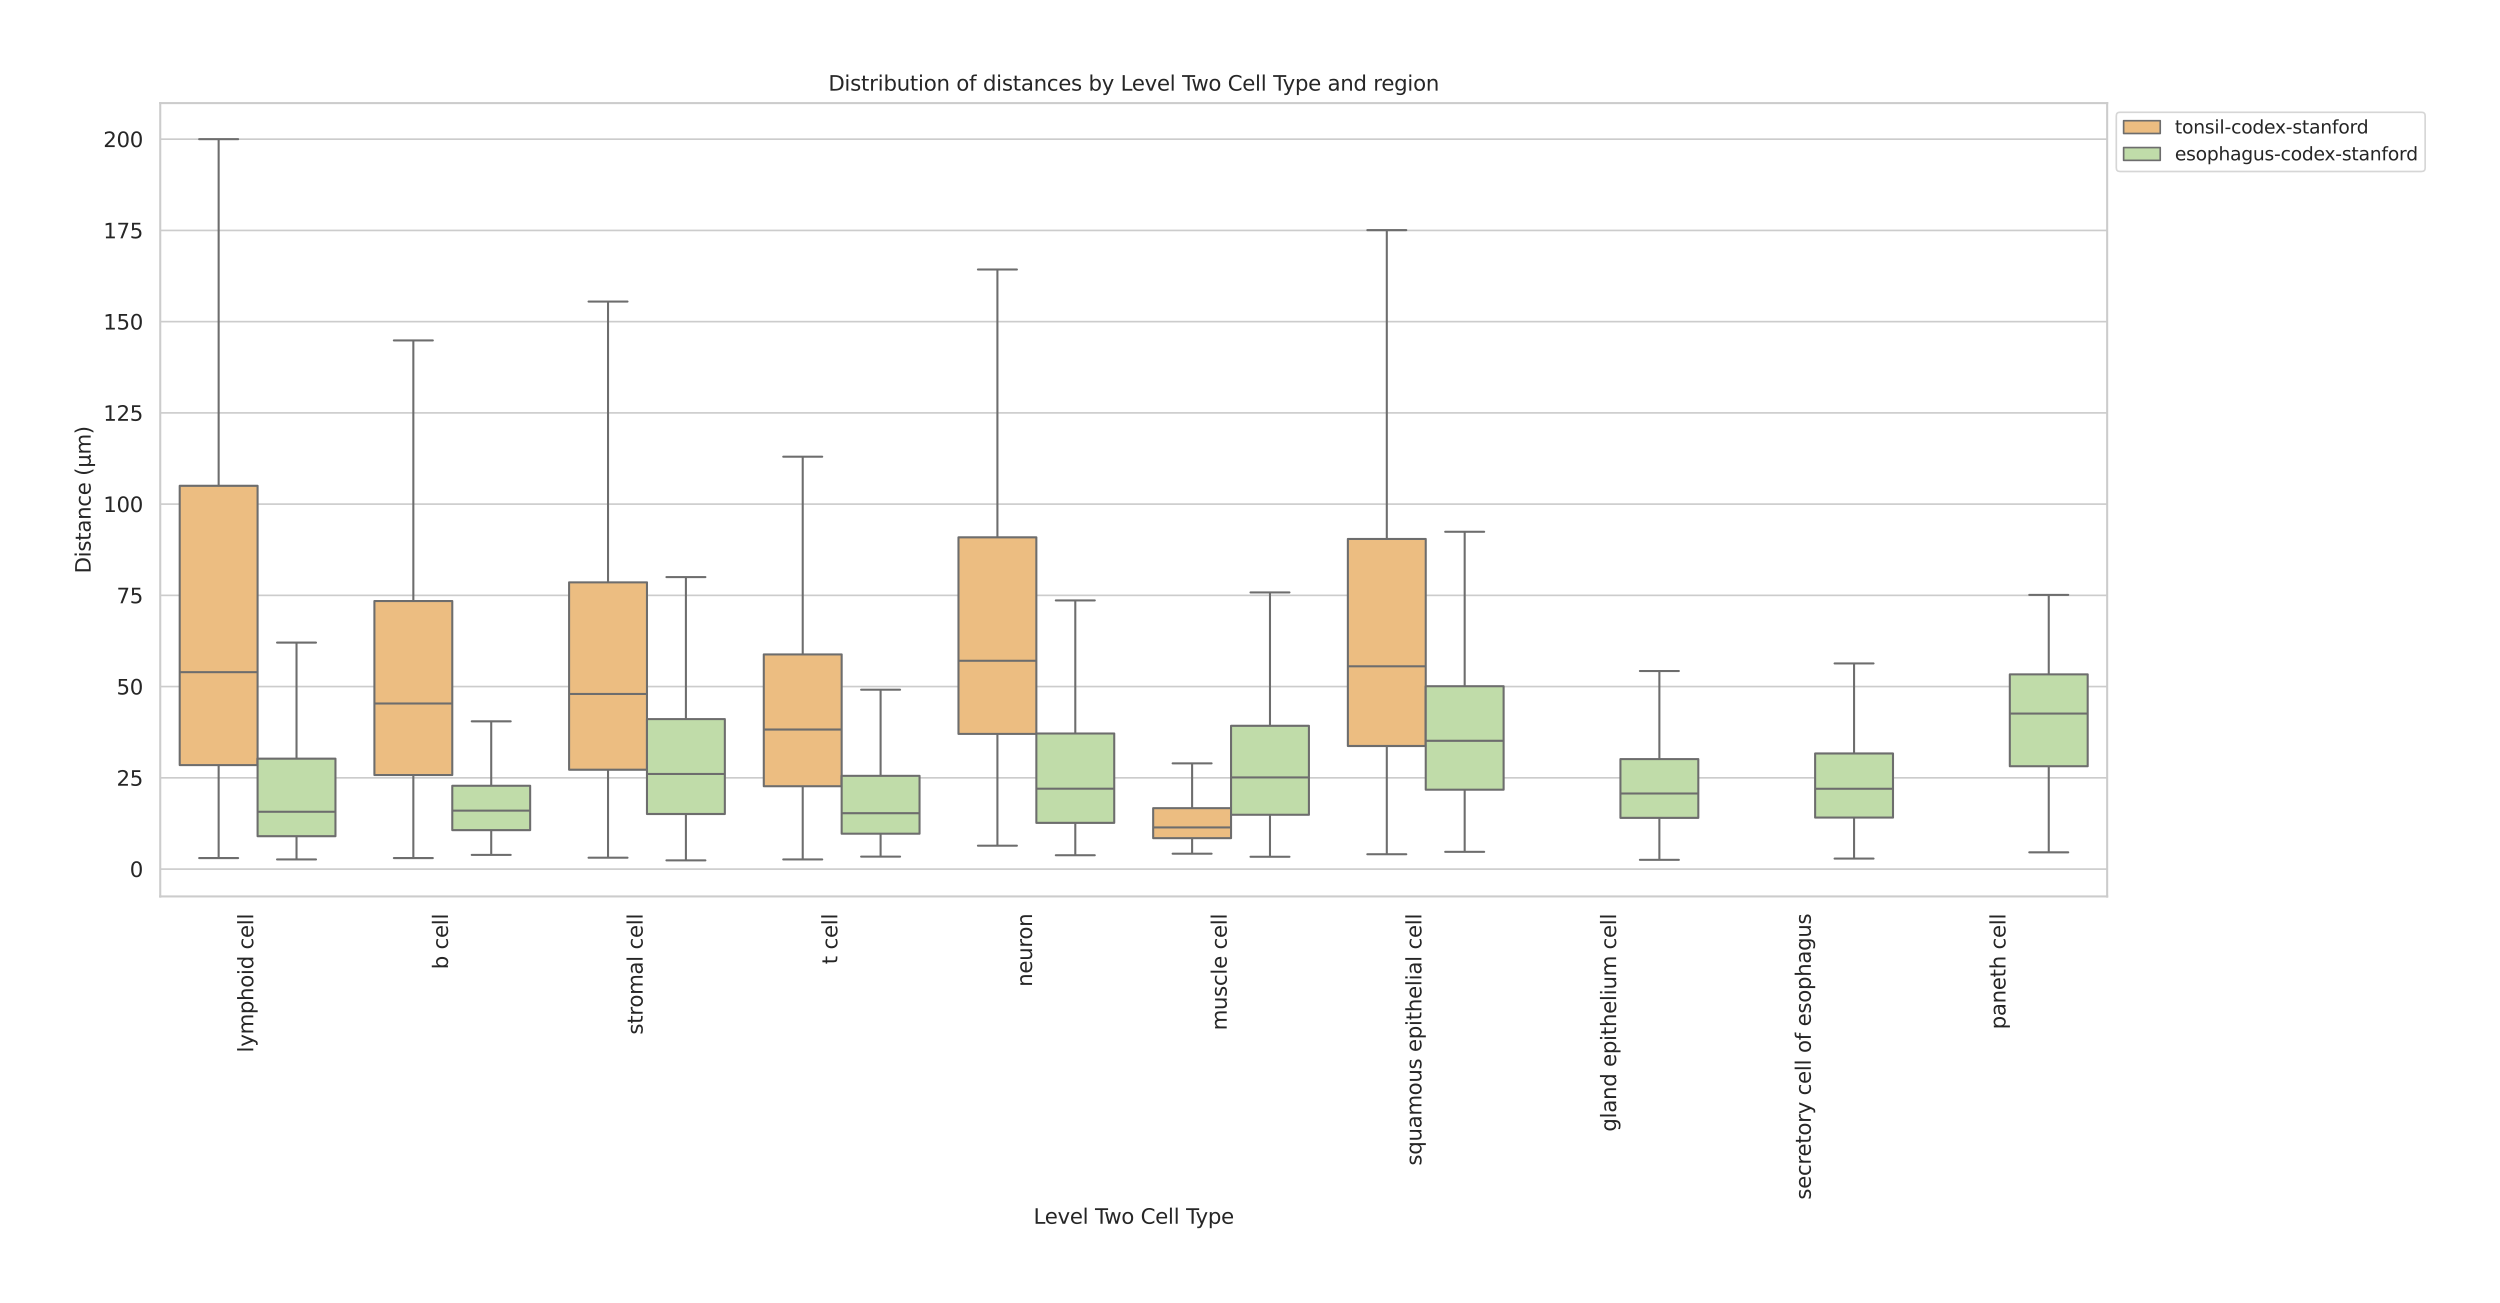 <?xml version="1.0" encoding="utf-8" standalone="no"?>
<!DOCTYPE svg PUBLIC "-//W3C//DTD SVG 1.1//EN"
  "http://www.w3.org/Graphics/SVG/1.1/DTD/svg11.dtd">
<svg xmlns:xlink="http://www.w3.org/1999/xlink" width="1202.363pt" height="626.651pt" viewBox="0 0 1202.363 626.651" xmlns="http://www.w3.org/2000/svg" version="1.1">
 <defs>
  <style type="text/css">*{stroke-linejoin: round; stroke-linecap: butt}</style>
 </defs>
 <g id="figure_1">
  <g id="patch_1">
   <path d="M 0 626.651 
L 1202.363 626.651 
L 1202.363 0 
L 0 0 
z
" style="fill: #ffffff"/>
  </g>
  <g id="axes_1">
   <g id="patch_2">
    <path d="M 77.066 431.132 
L 1013.43 431.132 
L 1013.43 49.598 
L 77.066 49.598 
z
" style="fill: #ffffff"/>
   </g>
   <g id="matplotlib.axis_1">
    <g id="xtick_1">
     <g id="text_1">
      <!-- lymphoid cell -->
      <g style="fill: #262626" transform="translate(121.804 506.187) rotate(-90) scale(0.1 -0.1)">
       <defs>
        <path id="DejaVuSans-6c" d="M 603 4863 
L 1178 4863 
L 1178 0 
L 603 0 
L 603 4863 
z
" transform="scale(0.016)"/>
        <path id="DejaVuSans-79" d="M 2059 -325 
Q 1816 -950 1584 -1140 
Q 1353 -1331 966 -1331 
L 506 -1331 
L 506 -850 
L 844 -850 
Q 1081 -850 1212 -737 
Q 1344 -625 1503 -206 
L 1606 56 
L 191 3500 
L 800 3500 
L 1894 763 
L 2988 3500 
L 3597 3500 
L 2059 -325 
z
" transform="scale(0.016)"/>
        <path id="DejaVuSans-6d" d="M 3328 2828 
Q 3544 3216 3844 3400 
Q 4144 3584 4550 3584 
Q 5097 3584 5394 3201 
Q 5691 2819 5691 2113 
L 5691 0 
L 5113 0 
L 5113 2094 
Q 5113 2597 4934 2840 
Q 4756 3084 4391 3084 
Q 3944 3084 3684 2787 
Q 3425 2491 3425 1978 
L 3425 0 
L 2847 0 
L 2847 2094 
Q 2847 2600 2669 2842 
Q 2491 3084 2119 3084 
Q 1678 3084 1418 2786 
Q 1159 2488 1159 1978 
L 1159 0 
L 581 0 
L 581 3500 
L 1159 3500 
L 1159 2956 
Q 1356 3278 1631 3431 
Q 1906 3584 2284 3584 
Q 2666 3584 2933 3390 
Q 3200 3197 3328 2828 
z
" transform="scale(0.016)"/>
        <path id="DejaVuSans-70" d="M 1159 525 
L 1159 -1331 
L 581 -1331 
L 581 3500 
L 1159 3500 
L 1159 2969 
Q 1341 3281 1617 3432 
Q 1894 3584 2278 3584 
Q 2916 3584 3314 3078 
Q 3713 2572 3713 1747 
Q 3713 922 3314 415 
Q 2916 -91 2278 -91 
Q 1894 -91 1617 61 
Q 1341 213 1159 525 
z
M 3116 1747 
Q 3116 2381 2855 2742 
Q 2594 3103 2138 3103 
Q 1681 3103 1420 2742 
Q 1159 2381 1159 1747 
Q 1159 1113 1420 752 
Q 1681 391 2138 391 
Q 2594 391 2855 752 
Q 3116 1113 3116 1747 
z
" transform="scale(0.016)"/>
        <path id="DejaVuSans-68" d="M 3513 2113 
L 3513 0 
L 2938 0 
L 2938 2094 
Q 2938 2591 2744 2837 
Q 2550 3084 2163 3084 
Q 1697 3084 1428 2787 
Q 1159 2491 1159 1978 
L 1159 0 
L 581 0 
L 581 4863 
L 1159 4863 
L 1159 2956 
Q 1366 3272 1645 3428 
Q 1925 3584 2291 3584 
Q 2894 3584 3203 3211 
Q 3513 2838 3513 2113 
z
" transform="scale(0.016)"/>
        <path id="DejaVuSans-6f" d="M 1959 3097 
Q 1497 3097 1228 2736 
Q 959 2375 959 1747 
Q 959 1119 1226 758 
Q 1494 397 1959 397 
Q 2419 397 2687 759 
Q 2956 1122 2956 1747 
Q 2956 2369 2687 2733 
Q 2419 3097 1959 3097 
z
M 1959 3584 
Q 2709 3584 3137 3096 
Q 3566 2609 3566 1747 
Q 3566 888 3137 398 
Q 2709 -91 1959 -91 
Q 1206 -91 779 398 
Q 353 888 353 1747 
Q 353 2609 779 3096 
Q 1206 3584 1959 3584 
z
" transform="scale(0.016)"/>
        <path id="DejaVuSans-69" d="M 603 3500 
L 1178 3500 
L 1178 0 
L 603 0 
L 603 3500 
z
M 603 4863 
L 1178 4863 
L 1178 4134 
L 603 4134 
L 603 4863 
z
" transform="scale(0.016)"/>
        <path id="DejaVuSans-64" d="M 2906 2969 
L 2906 4863 
L 3481 4863 
L 3481 0 
L 2906 0 
L 2906 525 
Q 2725 213 2448 61 
Q 2172 -91 1784 -91 
Q 1150 -91 751 415 
Q 353 922 353 1747 
Q 353 2572 751 3078 
Q 1150 3584 1784 3584 
Q 2172 3584 2448 3432 
Q 2725 3281 2906 2969 
z
M 947 1747 
Q 947 1113 1208 752 
Q 1469 391 1925 391 
Q 2381 391 2643 752 
Q 2906 1113 2906 1747 
Q 2906 2381 2643 2742 
Q 2381 3103 1925 3103 
Q 1469 3103 1208 2742 
Q 947 2381 947 1747 
z
" transform="scale(0.016)"/>
        <path id="DejaVuSans-20" transform="scale(0.016)"/>
        <path id="DejaVuSans-63" d="M 3122 3366 
L 3122 2828 
Q 2878 2963 2633 3030 
Q 2388 3097 2138 3097 
Q 1578 3097 1268 2742 
Q 959 2388 959 1747 
Q 959 1106 1268 751 
Q 1578 397 2138 397 
Q 2388 397 2633 464 
Q 2878 531 3122 666 
L 3122 134 
Q 2881 22 2623 -34 
Q 2366 -91 2075 -91 
Q 1284 -91 818 406 
Q 353 903 353 1747 
Q 353 2603 823 3093 
Q 1294 3584 2113 3584 
Q 2378 3584 2631 3529 
Q 2884 3475 3122 3366 
z
" transform="scale(0.016)"/>
        <path id="DejaVuSans-65" d="M 3597 1894 
L 3597 1613 
L 953 1613 
Q 991 1019 1311 708 
Q 1631 397 2203 397 
Q 2534 397 2845 478 
Q 3156 559 3463 722 
L 3463 178 
Q 3153 47 2828 -22 
Q 2503 -91 2169 -91 
Q 1331 -91 842 396 
Q 353 884 353 1716 
Q 353 2575 817 3079 
Q 1281 3584 2069 3584 
Q 2775 3584 3186 3129 
Q 3597 2675 3597 1894 
z
M 3022 2063 
Q 3016 2534 2758 2815 
Q 2500 3097 2075 3097 
Q 1594 3097 1305 2825 
Q 1016 2553 972 2059 
L 3022 2063 
z
" transform="scale(0.016)"/>
       </defs>
       <use xlink:href="#DejaVuSans-6c"/>
       <use xlink:href="#DejaVuSans-79" transform="translate(27.783 0)"/>
       <use xlink:href="#DejaVuSans-6d" transform="translate(86.963 0)"/>
       <use xlink:href="#DejaVuSans-70" transform="translate(184.375 0)"/>
       <use xlink:href="#DejaVuSans-68" transform="translate(247.852 0)"/>
       <use xlink:href="#DejaVuSans-6f" transform="translate(311.23 0)"/>
       <use xlink:href="#DejaVuSans-69" transform="translate(372.412 0)"/>
       <use xlink:href="#DejaVuSans-64" transform="translate(400.195 0)"/>
       <use xlink:href="#DejaVuSans-20" transform="translate(463.672 0)"/>
       <use xlink:href="#DejaVuSans-63" transform="translate(495.459 0)"/>
       <use xlink:href="#DejaVuSans-65" transform="translate(550.439 0)"/>
       <use xlink:href="#DejaVuSans-6c" transform="translate(611.963 0)"/>
       <use xlink:href="#DejaVuSans-6c" transform="translate(639.746 0)"/>
      </g>
     </g>
    </g>
    <g id="xtick_2">
     <g id="text_2">
      <!-- b cell -->
      <g style="fill: #262626" transform="translate(215.441 466.167) rotate(-90) scale(0.1 -0.1)">
       <defs>
        <path id="DejaVuSans-62" d="M 3116 1747 
Q 3116 2381 2855 2742 
Q 2594 3103 2138 3103 
Q 1681 3103 1420 2742 
Q 1159 2381 1159 1747 
Q 1159 1113 1420 752 
Q 1681 391 2138 391 
Q 2594 391 2855 752 
Q 3116 1113 3116 1747 
z
M 1159 2969 
Q 1341 3281 1617 3432 
Q 1894 3584 2278 3584 
Q 2916 3584 3314 3078 
Q 3713 2572 3713 1747 
Q 3713 922 3314 415 
Q 2916 -91 2278 -91 
Q 1894 -91 1617 61 
Q 1341 213 1159 525 
L 1159 0 
L 581 0 
L 581 4863 
L 1159 4863 
L 1159 2969 
z
" transform="scale(0.016)"/>
       </defs>
       <use xlink:href="#DejaVuSans-62"/>
       <use xlink:href="#DejaVuSans-20" transform="translate(63.477 0)"/>
       <use xlink:href="#DejaVuSans-63" transform="translate(95.264 0)"/>
       <use xlink:href="#DejaVuSans-65" transform="translate(150.244 0)"/>
       <use xlink:href="#DejaVuSans-6c" transform="translate(211.768 0)"/>
       <use xlink:href="#DejaVuSans-6c" transform="translate(239.551 0)"/>
      </g>
     </g>
    </g>
    <g id="xtick_3">
     <g id="text_3">
      <!-- stromal cell -->
      <g style="fill: #262626" transform="translate(309.077 497.6) rotate(-90) scale(0.1 -0.1)">
       <defs>
        <path id="DejaVuSans-73" d="M 2834 3397 
L 2834 2853 
Q 2591 2978 2328 3040 
Q 2066 3103 1784 3103 
Q 1356 3103 1142 2972 
Q 928 2841 928 2578 
Q 928 2378 1081 2264 
Q 1234 2150 1697 2047 
L 1894 2003 
Q 2506 1872 2764 1633 
Q 3022 1394 3022 966 
Q 3022 478 2636 193 
Q 2250 -91 1575 -91 
Q 1294 -91 989 -36 
Q 684 19 347 128 
L 347 722 
Q 666 556 975 473 
Q 1284 391 1588 391 
Q 1994 391 2212 530 
Q 2431 669 2431 922 
Q 2431 1156 2273 1281 
Q 2116 1406 1581 1522 
L 1381 1569 
Q 847 1681 609 1914 
Q 372 2147 372 2553 
Q 372 3047 722 3315 
Q 1072 3584 1716 3584 
Q 2034 3584 2315 3537 
Q 2597 3491 2834 3397 
z
" transform="scale(0.016)"/>
        <path id="DejaVuSans-74" d="M 1172 4494 
L 1172 3500 
L 2356 3500 
L 2356 3053 
L 1172 3053 
L 1172 1153 
Q 1172 725 1289 603 
Q 1406 481 1766 481 
L 2356 481 
L 2356 0 
L 1766 0 
Q 1100 0 847 248 
Q 594 497 594 1153 
L 594 3053 
L 172 3053 
L 172 3500 
L 594 3500 
L 594 4494 
L 1172 4494 
z
" transform="scale(0.016)"/>
        <path id="DejaVuSans-72" d="M 2631 2963 
Q 2534 3019 2420 3045 
Q 2306 3072 2169 3072 
Q 1681 3072 1420 2755 
Q 1159 2438 1159 1844 
L 1159 0 
L 581 0 
L 581 3500 
L 1159 3500 
L 1159 2956 
Q 1341 3275 1631 3429 
Q 1922 3584 2338 3584 
Q 2397 3584 2469 3576 
Q 2541 3569 2628 3553 
L 2631 2963 
z
" transform="scale(0.016)"/>
        <path id="DejaVuSans-61" d="M 2194 1759 
Q 1497 1759 1228 1600 
Q 959 1441 959 1056 
Q 959 750 1161 570 
Q 1363 391 1709 391 
Q 2188 391 2477 730 
Q 2766 1069 2766 1631 
L 2766 1759 
L 2194 1759 
z
M 3341 1997 
L 3341 0 
L 2766 0 
L 2766 531 
Q 2569 213 2275 61 
Q 1981 -91 1556 -91 
Q 1019 -91 701 211 
Q 384 513 384 1019 
Q 384 1609 779 1909 
Q 1175 2209 1959 2209 
L 2766 2209 
L 2766 2266 
Q 2766 2663 2505 2880 
Q 2244 3097 1772 3097 
Q 1472 3097 1187 3025 
Q 903 2953 641 2809 
L 641 3341 
Q 956 3463 1253 3523 
Q 1550 3584 1831 3584 
Q 2591 3584 2966 3190 
Q 3341 2797 3341 1997 
z
" transform="scale(0.016)"/>
       </defs>
       <use xlink:href="#DejaVuSans-73"/>
       <use xlink:href="#DejaVuSans-74" transform="translate(52.1 0)"/>
       <use xlink:href="#DejaVuSans-72" transform="translate(91.309 0)"/>
       <use xlink:href="#DejaVuSans-6f" transform="translate(130.172 0)"/>
       <use xlink:href="#DejaVuSans-6d" transform="translate(191.354 0)"/>
       <use xlink:href="#DejaVuSans-61" transform="translate(288.766 0)"/>
       <use xlink:href="#DejaVuSans-6c" transform="translate(350.045 0)"/>
       <use xlink:href="#DejaVuSans-20" transform="translate(377.828 0)"/>
       <use xlink:href="#DejaVuSans-63" transform="translate(409.615 0)"/>
       <use xlink:href="#DejaVuSans-65" transform="translate(464.596 0)"/>
       <use xlink:href="#DejaVuSans-6c" transform="translate(526.119 0)"/>
       <use xlink:href="#DejaVuSans-6c" transform="translate(553.902 0)"/>
      </g>
     </g>
    </g>
    <g id="xtick_4">
     <g id="text_4">
      <!-- t cell -->
      <g style="fill: #262626" transform="translate(402.713 463.739) rotate(-90) scale(0.1 -0.1)">
       <use xlink:href="#DejaVuSans-74"/>
       <use xlink:href="#DejaVuSans-20" transform="translate(39.209 0)"/>
       <use xlink:href="#DejaVuSans-63" transform="translate(70.996 0)"/>
       <use xlink:href="#DejaVuSans-65" transform="translate(125.977 0)"/>
       <use xlink:href="#DejaVuSans-6c" transform="translate(187.5 0)"/>
       <use xlink:href="#DejaVuSans-6c" transform="translate(215.283 0)"/>
      </g>
     </g>
    </g>
    <g id="xtick_5">
     <g id="text_5">
      <!-- neuron -->
      <g style="fill: #262626" transform="translate(496.35 474.603) rotate(-90) scale(0.1 -0.1)">
       <defs>
        <path id="DejaVuSans-6e" d="M 3513 2113 
L 3513 0 
L 2938 0 
L 2938 2094 
Q 2938 2591 2744 2837 
Q 2550 3084 2163 3084 
Q 1697 3084 1428 2787 
Q 1159 2491 1159 1978 
L 1159 0 
L 581 0 
L 581 3500 
L 1159 3500 
L 1159 2956 
Q 1366 3272 1645 3428 
Q 1925 3584 2291 3584 
Q 2894 3584 3203 3211 
Q 3513 2838 3513 2113 
z
" transform="scale(0.016)"/>
        <path id="DejaVuSans-75" d="M 544 1381 
L 544 3500 
L 1119 3500 
L 1119 1403 
Q 1119 906 1312 657 
Q 1506 409 1894 409 
Q 2359 409 2629 706 
Q 2900 1003 2900 1516 
L 2900 3500 
L 3475 3500 
L 3475 0 
L 2900 0 
L 2900 538 
Q 2691 219 2414 64 
Q 2138 -91 1772 -91 
Q 1169 -91 856 284 
Q 544 659 544 1381 
z
M 1991 3584 
L 1991 3584 
z
" transform="scale(0.016)"/>
       </defs>
       <use xlink:href="#DejaVuSans-6e"/>
       <use xlink:href="#DejaVuSans-65" transform="translate(63.379 0)"/>
       <use xlink:href="#DejaVuSans-75" transform="translate(124.902 0)"/>
       <use xlink:href="#DejaVuSans-72" transform="translate(188.281 0)"/>
       <use xlink:href="#DejaVuSans-6f" transform="translate(227.145 0)"/>
       <use xlink:href="#DejaVuSans-6e" transform="translate(288.326 0)"/>
      </g>
     </g>
    </g>
    <g id="xtick_6">
     <g id="text_6">
      <!-- muscle cell -->
      <g style="fill: #262626" transform="translate(589.986 495.536) rotate(-90) scale(0.1 -0.1)">
       <use xlink:href="#DejaVuSans-6d"/>
       <use xlink:href="#DejaVuSans-75" transform="translate(97.412 0)"/>
       <use xlink:href="#DejaVuSans-73" transform="translate(160.791 0)"/>
       <use xlink:href="#DejaVuSans-63" transform="translate(212.891 0)"/>
       <use xlink:href="#DejaVuSans-6c" transform="translate(267.871 0)"/>
       <use xlink:href="#DejaVuSans-65" transform="translate(295.654 0)"/>
       <use xlink:href="#DejaVuSans-20" transform="translate(357.178 0)"/>
       <use xlink:href="#DejaVuSans-63" transform="translate(388.965 0)"/>
       <use xlink:href="#DejaVuSans-65" transform="translate(443.945 0)"/>
       <use xlink:href="#DejaVuSans-6c" transform="translate(505.469 0)"/>
       <use xlink:href="#DejaVuSans-6c" transform="translate(533.252 0)"/>
      </g>
     </g>
    </g>
    <g id="xtick_7">
     <g id="text_7">
      <!-- squamous epithelial cell -->
      <g style="fill: #262626" transform="translate(683.623 560.579) rotate(-90) scale(0.1 -0.1)">
       <defs>
        <path id="DejaVuSans-71" d="M 947 1747 
Q 947 1113 1208 752 
Q 1469 391 1925 391 
Q 2381 391 2643 752 
Q 2906 1113 2906 1747 
Q 2906 2381 2643 2742 
Q 2381 3103 1925 3103 
Q 1469 3103 1208 2742 
Q 947 2381 947 1747 
z
M 2906 525 
Q 2725 213 2448 61 
Q 2172 -91 1784 -91 
Q 1150 -91 751 415 
Q 353 922 353 1747 
Q 353 2572 751 3078 
Q 1150 3584 1784 3584 
Q 2172 3584 2448 3432 
Q 2725 3281 2906 2969 
L 2906 3500 
L 3481 3500 
L 3481 -1331 
L 2906 -1331 
L 2906 525 
z
" transform="scale(0.016)"/>
       </defs>
       <use xlink:href="#DejaVuSans-73"/>
       <use xlink:href="#DejaVuSans-71" transform="translate(52.1 0)"/>
       <use xlink:href="#DejaVuSans-75" transform="translate(115.576 0)"/>
       <use xlink:href="#DejaVuSans-61" transform="translate(178.955 0)"/>
       <use xlink:href="#DejaVuSans-6d" transform="translate(240.234 0)"/>
       <use xlink:href="#DejaVuSans-6f" transform="translate(337.646 0)"/>
       <use xlink:href="#DejaVuSans-75" transform="translate(398.828 0)"/>
       <use xlink:href="#DejaVuSans-73" transform="translate(462.207 0)"/>
       <use xlink:href="#DejaVuSans-20" transform="translate(514.307 0)"/>
       <use xlink:href="#DejaVuSans-65" transform="translate(546.094 0)"/>
       <use xlink:href="#DejaVuSans-70" transform="translate(607.617 0)"/>
       <use xlink:href="#DejaVuSans-69" transform="translate(671.094 0)"/>
       <use xlink:href="#DejaVuSans-74" transform="translate(698.877 0)"/>
       <use xlink:href="#DejaVuSans-68" transform="translate(738.086 0)"/>
       <use xlink:href="#DejaVuSans-65" transform="translate(801.465 0)"/>
       <use xlink:href="#DejaVuSans-6c" transform="translate(862.988 0)"/>
       <use xlink:href="#DejaVuSans-69" transform="translate(890.771 0)"/>
       <use xlink:href="#DejaVuSans-61" transform="translate(918.555 0)"/>
       <use xlink:href="#DejaVuSans-6c" transform="translate(979.834 0)"/>
       <use xlink:href="#DejaVuSans-20" transform="translate(1007.617 0)"/>
       <use xlink:href="#DejaVuSans-63" transform="translate(1039.404 0)"/>
       <use xlink:href="#DejaVuSans-65" transform="translate(1094.385 0)"/>
       <use xlink:href="#DejaVuSans-6c" transform="translate(1155.908 0)"/>
       <use xlink:href="#DejaVuSans-6c" transform="translate(1183.691 0)"/>
      </g>
     </g>
    </g>
    <g id="xtick_8">
     <g id="text_8">
      <!-- gland epithelium cell -->
      <g style="fill: #262626" transform="translate(777.259 544.262) rotate(-90) scale(0.1 -0.1)">
       <defs>
        <path id="DejaVuSans-67" d="M 2906 1791 
Q 2906 2416 2648 2759 
Q 2391 3103 1925 3103 
Q 1463 3103 1205 2759 
Q 947 2416 947 1791 
Q 947 1169 1205 825 
Q 1463 481 1925 481 
Q 2391 481 2648 825 
Q 2906 1169 2906 1791 
z
M 3481 434 
Q 3481 -459 3084 -895 
Q 2688 -1331 1869 -1331 
Q 1566 -1331 1297 -1286 
Q 1028 -1241 775 -1147 
L 775 -588 
Q 1028 -725 1275 -790 
Q 1522 -856 1778 -856 
Q 2344 -856 2625 -561 
Q 2906 -266 2906 331 
L 2906 616 
Q 2728 306 2450 153 
Q 2172 0 1784 0 
Q 1141 0 747 490 
Q 353 981 353 1791 
Q 353 2603 747 3093 
Q 1141 3584 1784 3584 
Q 2172 3584 2450 3431 
Q 2728 3278 2906 2969 
L 2906 3500 
L 3481 3500 
L 3481 434 
z
" transform="scale(0.016)"/>
       </defs>
       <use xlink:href="#DejaVuSans-67"/>
       <use xlink:href="#DejaVuSans-6c" transform="translate(63.477 0)"/>
       <use xlink:href="#DejaVuSans-61" transform="translate(91.26 0)"/>
       <use xlink:href="#DejaVuSans-6e" transform="translate(152.539 0)"/>
       <use xlink:href="#DejaVuSans-64" transform="translate(215.918 0)"/>
       <use xlink:href="#DejaVuSans-20" transform="translate(279.395 0)"/>
       <use xlink:href="#DejaVuSans-65" transform="translate(311.182 0)"/>
       <use xlink:href="#DejaVuSans-70" transform="translate(372.705 0)"/>
       <use xlink:href="#DejaVuSans-69" transform="translate(436.182 0)"/>
       <use xlink:href="#DejaVuSans-74" transform="translate(463.965 0)"/>
       <use xlink:href="#DejaVuSans-68" transform="translate(503.174 0)"/>
       <use xlink:href="#DejaVuSans-65" transform="translate(566.553 0)"/>
       <use xlink:href="#DejaVuSans-6c" transform="translate(628.076 0)"/>
       <use xlink:href="#DejaVuSans-69" transform="translate(655.859 0)"/>
       <use xlink:href="#DejaVuSans-75" transform="translate(683.643 0)"/>
       <use xlink:href="#DejaVuSans-6d" transform="translate(747.021 0)"/>
       <use xlink:href="#DejaVuSans-20" transform="translate(844.434 0)"/>
       <use xlink:href="#DejaVuSans-63" transform="translate(876.221 0)"/>
       <use xlink:href="#DejaVuSans-65" transform="translate(931.201 0)"/>
       <use xlink:href="#DejaVuSans-6c" transform="translate(992.725 0)"/>
       <use xlink:href="#DejaVuSans-6c" transform="translate(1020.508 0)"/>
      </g>
     </g>
    </g>
    <g id="xtick_9">
     <g id="text_9">
      <!-- secretory cell of esophagus -->
      <g style="fill: #262626" transform="translate(870.895 576.973) rotate(-90) scale(0.1 -0.1)">
       <defs>
        <path id="DejaVuSans-66" d="M 2375 4863 
L 2375 4384 
L 1825 4384 
Q 1516 4384 1395 4259 
Q 1275 4134 1275 3809 
L 1275 3500 
L 2222 3500 
L 2222 3053 
L 1275 3053 
L 1275 0 
L 697 0 
L 697 3053 
L 147 3053 
L 147 3500 
L 697 3500 
L 697 3744 
Q 697 4328 969 4595 
Q 1241 4863 1831 4863 
L 2375 4863 
z
" transform="scale(0.016)"/>
       </defs>
       <use xlink:href="#DejaVuSans-73"/>
       <use xlink:href="#DejaVuSans-65" transform="translate(52.1 0)"/>
       <use xlink:href="#DejaVuSans-63" transform="translate(113.623 0)"/>
       <use xlink:href="#DejaVuSans-72" transform="translate(168.604 0)"/>
       <use xlink:href="#DejaVuSans-65" transform="translate(207.467 0)"/>
       <use xlink:href="#DejaVuSans-74" transform="translate(268.99 0)"/>
       <use xlink:href="#DejaVuSans-6f" transform="translate(308.199 0)"/>
       <use xlink:href="#DejaVuSans-72" transform="translate(369.381 0)"/>
       <use xlink:href="#DejaVuSans-79" transform="translate(410.494 0)"/>
       <use xlink:href="#DejaVuSans-20" transform="translate(469.674 0)"/>
       <use xlink:href="#DejaVuSans-63" transform="translate(501.461 0)"/>
       <use xlink:href="#DejaVuSans-65" transform="translate(556.441 0)"/>
       <use xlink:href="#DejaVuSans-6c" transform="translate(617.965 0)"/>
       <use xlink:href="#DejaVuSans-6c" transform="translate(645.748 0)"/>
       <use xlink:href="#DejaVuSans-20" transform="translate(673.531 0)"/>
       <use xlink:href="#DejaVuSans-6f" transform="translate(705.318 0)"/>
       <use xlink:href="#DejaVuSans-66" transform="translate(766.5 0)"/>
       <use xlink:href="#DejaVuSans-20" transform="translate(801.705 0)"/>
       <use xlink:href="#DejaVuSans-65" transform="translate(833.492 0)"/>
       <use xlink:href="#DejaVuSans-73" transform="translate(895.016 0)"/>
       <use xlink:href="#DejaVuSans-6f" transform="translate(947.115 0)"/>
       <use xlink:href="#DejaVuSans-70" transform="translate(1008.297 0)"/>
       <use xlink:href="#DejaVuSans-68" transform="translate(1071.773 0)"/>
       <use xlink:href="#DejaVuSans-61" transform="translate(1135.152 0)"/>
       <use xlink:href="#DejaVuSans-67" transform="translate(1196.432 0)"/>
       <use xlink:href="#DejaVuSans-75" transform="translate(1259.908 0)"/>
       <use xlink:href="#DejaVuSans-73" transform="translate(1323.287 0)"/>
      </g>
     </g>
    </g>
    <g id="xtick_10">
     <g id="text_10">
      <!-- paneth cell -->
      <g style="fill: #262626" transform="translate(964.532 495.043) rotate(-90) scale(0.1 -0.1)">
       <use xlink:href="#DejaVuSans-70"/>
       <use xlink:href="#DejaVuSans-61" transform="translate(63.477 0)"/>
       <use xlink:href="#DejaVuSans-6e" transform="translate(124.756 0)"/>
       <use xlink:href="#DejaVuSans-65" transform="translate(188.135 0)"/>
       <use xlink:href="#DejaVuSans-74" transform="translate(249.658 0)"/>
       <use xlink:href="#DejaVuSans-68" transform="translate(288.867 0)"/>
       <use xlink:href="#DejaVuSans-20" transform="translate(352.246 0)"/>
       <use xlink:href="#DejaVuSans-63" transform="translate(384.033 0)"/>
       <use xlink:href="#DejaVuSans-65" transform="translate(439.014 0)"/>
       <use xlink:href="#DejaVuSans-6c" transform="translate(500.537 0)"/>
       <use xlink:href="#DejaVuSans-6c" transform="translate(528.32 0)"/>
      </g>
     </g>
    </g>
    <g id="text_11">
     <!-- Level Two Cell Type -->
     <g style="fill: #262626" transform="translate(497.074 588.572) scale(0.1 -0.1)">
      <defs>
       <path id="DejaVuSans-4c" d="M 628 4666 
L 1259 4666 
L 1259 531 
L 3531 531 
L 3531 0 
L 628 0 
L 628 4666 
z
" transform="scale(0.016)"/>
       <path id="DejaVuSans-76" d="M 191 3500 
L 800 3500 
L 1894 563 
L 2988 3500 
L 3597 3500 
L 2284 0 
L 1503 0 
L 191 3500 
z
" transform="scale(0.016)"/>
       <path id="DejaVuSans-54" d="M -19 4666 
L 3928 4666 
L 3928 4134 
L 2272 4134 
L 2272 0 
L 1638 0 
L 1638 4134 
L -19 4134 
L -19 4666 
z
" transform="scale(0.016)"/>
       <path id="DejaVuSans-77" d="M 269 3500 
L 844 3500 
L 1563 769 
L 2278 3500 
L 2956 3500 
L 3675 769 
L 4391 3500 
L 4966 3500 
L 4050 0 
L 3372 0 
L 2619 2869 
L 1863 0 
L 1184 0 
L 269 3500 
z
" transform="scale(0.016)"/>
       <path id="DejaVuSans-43" d="M 4122 4306 
L 4122 3641 
Q 3803 3938 3442 4084 
Q 3081 4231 2675 4231 
Q 1875 4231 1450 3742 
Q 1025 3253 1025 2328 
Q 1025 1406 1450 917 
Q 1875 428 2675 428 
Q 3081 428 3442 575 
Q 3803 722 4122 1019 
L 4122 359 
Q 3791 134 3420 21 
Q 3050 -91 2638 -91 
Q 1578 -91 968 557 
Q 359 1206 359 2328 
Q 359 3453 968 4101 
Q 1578 4750 2638 4750 
Q 3056 4750 3426 4639 
Q 3797 4528 4122 4306 
z
" transform="scale(0.016)"/>
      </defs>
      <use xlink:href="#DejaVuSans-4c"/>
      <use xlink:href="#DejaVuSans-65" transform="translate(53.963 0)"/>
      <use xlink:href="#DejaVuSans-76" transform="translate(115.486 0)"/>
      <use xlink:href="#DejaVuSans-65" transform="translate(174.666 0)"/>
      <use xlink:href="#DejaVuSans-6c" transform="translate(236.189 0)"/>
      <use xlink:href="#DejaVuSans-20" transform="translate(263.973 0)"/>
      <use xlink:href="#DejaVuSans-54" transform="translate(295.76 0)"/>
      <use xlink:href="#DejaVuSans-77" transform="translate(340.344 0)"/>
      <use xlink:href="#DejaVuSans-6f" transform="translate(422.131 0)"/>
      <use xlink:href="#DejaVuSans-20" transform="translate(483.312 0)"/>
      <use xlink:href="#DejaVuSans-43" transform="translate(515.1 0)"/>
      <use xlink:href="#DejaVuSans-65" transform="translate(584.924 0)"/>
      <use xlink:href="#DejaVuSans-6c" transform="translate(646.447 0)"/>
      <use xlink:href="#DejaVuSans-6c" transform="translate(674.23 0)"/>
      <use xlink:href="#DejaVuSans-20" transform="translate(702.014 0)"/>
      <use xlink:href="#DejaVuSans-54" transform="translate(733.801 0)"/>
      <use xlink:href="#DejaVuSans-79" transform="translate(779.26 0)"/>
      <use xlink:href="#DejaVuSans-70" transform="translate(838.439 0)"/>
      <use xlink:href="#DejaVuSans-65" transform="translate(901.916 0)"/>
     </g>
    </g>
   </g>
   <g id="matplotlib.axis_2">
    <g id="ytick_1">
     <g id="line2d_1">
      <path d="M 77.066 417.975 
L 1013.43 417.975 
" clip-path="url(#p281554fe4c)" style="fill: none; stroke: #cccccc; stroke-width: 0.8; stroke-linecap: round"/>
     </g>
     <g id="text_12">
      <!-- 0 -->
      <g style="fill: #262626" transform="translate(62.403 421.774) scale(0.1 -0.1)">
       <defs>
        <path id="DejaVuSans-30" d="M 2034 4250 
Q 1547 4250 1301 3770 
Q 1056 3291 1056 2328 
Q 1056 1369 1301 889 
Q 1547 409 2034 409 
Q 2525 409 2770 889 
Q 3016 1369 3016 2328 
Q 3016 3291 2770 3770 
Q 2525 4250 2034 4250 
z
M 2034 4750 
Q 2819 4750 3233 4129 
Q 3647 3509 3647 2328 
Q 3647 1150 3233 529 
Q 2819 -91 2034 -91 
Q 1250 -91 836 529 
Q 422 1150 422 2328 
Q 422 3509 836 4129 
Q 1250 4750 2034 4750 
z
" transform="scale(0.016)"/>
       </defs>
       <use xlink:href="#DejaVuSans-30"/>
      </g>
     </g>
    </g>
    <g id="ytick_2">
     <g id="line2d_2">
      <path d="M 77.066 374.094 
L 1013.43 374.094 
" clip-path="url(#p281554fe4c)" style="fill: none; stroke: #cccccc; stroke-width: 0.8; stroke-linecap: round"/>
     </g>
     <g id="text_13">
      <!-- 25 -->
      <g style="fill: #262626" transform="translate(56.041 377.894) scale(0.1 -0.1)">
       <defs>
        <path id="DejaVuSans-32" d="M 1228 531 
L 3431 531 
L 3431 0 
L 469 0 
L 469 531 
Q 828 903 1448 1529 
Q 2069 2156 2228 2338 
Q 2531 2678 2651 2914 
Q 2772 3150 2772 3378 
Q 2772 3750 2511 3984 
Q 2250 4219 1831 4219 
Q 1534 4219 1204 4116 
Q 875 4013 500 3803 
L 500 4441 
Q 881 4594 1212 4672 
Q 1544 4750 1819 4750 
Q 2544 4750 2975 4387 
Q 3406 4025 3406 3419 
Q 3406 3131 3298 2873 
Q 3191 2616 2906 2266 
Q 2828 2175 2409 1742 
Q 1991 1309 1228 531 
z
" transform="scale(0.016)"/>
        <path id="DejaVuSans-35" d="M 691 4666 
L 3169 4666 
L 3169 4134 
L 1269 4134 
L 1269 2991 
Q 1406 3038 1543 3061 
Q 1681 3084 1819 3084 
Q 2600 3084 3056 2656 
Q 3513 2228 3513 1497 
Q 3513 744 3044 326 
Q 2575 -91 1722 -91 
Q 1428 -91 1123 -41 
Q 819 9 494 109 
L 494 744 
Q 775 591 1075 516 
Q 1375 441 1709 441 
Q 2250 441 2565 725 
Q 2881 1009 2881 1497 
Q 2881 1984 2565 2268 
Q 2250 2553 1709 2553 
Q 1456 2553 1204 2497 
Q 953 2441 691 2322 
L 691 4666 
z
" transform="scale(0.016)"/>
       </defs>
       <use xlink:href="#DejaVuSans-32"/>
       <use xlink:href="#DejaVuSans-35" transform="translate(63.623 0)"/>
      </g>
     </g>
    </g>
    <g id="ytick_3">
     <g id="line2d_3">
      <path d="M 77.066 330.214 
L 1013.43 330.214 
" clip-path="url(#p281554fe4c)" style="fill: none; stroke: #cccccc; stroke-width: 0.8; stroke-linecap: round"/>
     </g>
     <g id="text_14">
      <!-- 50 -->
      <g style="fill: #262626" transform="translate(56.041 334.013) scale(0.1 -0.1)">
       <use xlink:href="#DejaVuSans-35"/>
       <use xlink:href="#DejaVuSans-30" transform="translate(63.623 0)"/>
      </g>
     </g>
    </g>
    <g id="ytick_4">
     <g id="line2d_4">
      <path d="M 77.066 286.333 
L 1013.43 286.333 
" clip-path="url(#p281554fe4c)" style="fill: none; stroke: #cccccc; stroke-width: 0.8; stroke-linecap: round"/>
     </g>
     <g id="text_15">
      <!-- 75 -->
      <g style="fill: #262626" transform="translate(56.041 290.132) scale(0.1 -0.1)">
       <defs>
        <path id="DejaVuSans-37" d="M 525 4666 
L 3525 4666 
L 3525 4397 
L 1831 0 
L 1172 0 
L 2766 4134 
L 525 4134 
L 525 4666 
z
" transform="scale(0.016)"/>
       </defs>
       <use xlink:href="#DejaVuSans-37"/>
       <use xlink:href="#DejaVuSans-35" transform="translate(63.623 0)"/>
      </g>
     </g>
    </g>
    <g id="ytick_5">
     <g id="line2d_5">
      <path d="M 77.066 242.452 
L 1013.43 242.452 
" clip-path="url(#p281554fe4c)" style="fill: none; stroke: #cccccc; stroke-width: 0.8; stroke-linecap: round"/>
     </g>
     <g id="text_16">
      <!-- 100 -->
      <g style="fill: #262626" transform="translate(49.678 246.251) scale(0.1 -0.1)">
       <defs>
        <path id="DejaVuSans-31" d="M 794 531 
L 1825 531 
L 1825 4091 
L 703 3866 
L 703 4441 
L 1819 4666 
L 2450 4666 
L 2450 531 
L 3481 531 
L 3481 0 
L 794 0 
L 794 531 
z
" transform="scale(0.016)"/>
       </defs>
       <use xlink:href="#DejaVuSans-31"/>
       <use xlink:href="#DejaVuSans-30" transform="translate(63.623 0)"/>
       <use xlink:href="#DejaVuSans-30" transform="translate(127.246 0)"/>
      </g>
     </g>
    </g>
    <g id="ytick_6">
     <g id="line2d_6">
      <path d="M 77.066 198.572 
L 1013.43 198.572 
" clip-path="url(#p281554fe4c)" style="fill: none; stroke: #cccccc; stroke-width: 0.8; stroke-linecap: round"/>
     </g>
     <g id="text_17">
      <!-- 125 -->
      <g style="fill: #262626" transform="translate(49.678 202.371) scale(0.1 -0.1)">
       <use xlink:href="#DejaVuSans-31"/>
       <use xlink:href="#DejaVuSans-32" transform="translate(63.623 0)"/>
       <use xlink:href="#DejaVuSans-35" transform="translate(127.246 0)"/>
      </g>
     </g>
    </g>
    <g id="ytick_7">
     <g id="line2d_7">
      <path d="M 77.066 154.691 
L 1013.43 154.691 
" clip-path="url(#p281554fe4c)" style="fill: none; stroke: #cccccc; stroke-width: 0.8; stroke-linecap: round"/>
     </g>
     <g id="text_18">
      <!-- 150 -->
      <g style="fill: #262626" transform="translate(49.678 158.49) scale(0.1 -0.1)">
       <use xlink:href="#DejaVuSans-31"/>
       <use xlink:href="#DejaVuSans-35" transform="translate(63.623 0)"/>
       <use xlink:href="#DejaVuSans-30" transform="translate(127.246 0)"/>
      </g>
     </g>
    </g>
    <g id="ytick_8">
     <g id="line2d_8">
      <path d="M 77.066 110.81 
L 1013.43 110.81 
" clip-path="url(#p281554fe4c)" style="fill: none; stroke: #cccccc; stroke-width: 0.8; stroke-linecap: round"/>
     </g>
     <g id="text_19">
      <!-- 175 -->
      <g style="fill: #262626" transform="translate(49.678 114.609) scale(0.1 -0.1)">
       <use xlink:href="#DejaVuSans-31"/>
       <use xlink:href="#DejaVuSans-37" transform="translate(63.623 0)"/>
       <use xlink:href="#DejaVuSans-35" transform="translate(127.246 0)"/>
      </g>
     </g>
    </g>
    <g id="ytick_9">
     <g id="line2d_9">
      <path d="M 77.066 66.929 
L 1013.43 66.929 
" clip-path="url(#p281554fe4c)" style="fill: none; stroke: #cccccc; stroke-width: 0.8; stroke-linecap: round"/>
     </g>
     <g id="text_20">
      <!-- 200 -->
      <g style="fill: #262626" transform="translate(49.678 70.729) scale(0.1 -0.1)">
       <use xlink:href="#DejaVuSans-32"/>
       <use xlink:href="#DejaVuSans-30" transform="translate(63.623 0)"/>
       <use xlink:href="#DejaVuSans-30" transform="translate(127.246 0)"/>
      </g>
     </g>
    </g>
    <g id="text_21">
     <!-- Distance (μm) -->
     <g style="fill: #262626" transform="translate(43.598 275.77) rotate(-90) scale(0.1 -0.1)">
      <defs>
       <path id="DejaVuSans-44" d="M 1259 4147 
L 1259 519 
L 2022 519 
Q 2988 519 3436 956 
Q 3884 1394 3884 2338 
Q 3884 3275 3436 3711 
Q 2988 4147 2022 4147 
L 1259 4147 
z
M 628 4666 
L 1925 4666 
Q 3281 4666 3915 4102 
Q 4550 3538 4550 2338 
Q 4550 1131 3912 565 
Q 3275 0 1925 0 
L 628 0 
L 628 4666 
z
" transform="scale(0.016)"/>
       <path id="DejaVuSans-28" d="M 1984 4856 
Q 1566 4138 1362 3434 
Q 1159 2731 1159 2009 
Q 1159 1288 1364 580 
Q 1569 -128 1984 -844 
L 1484 -844 
Q 1016 -109 783 600 
Q 550 1309 550 2009 
Q 550 2706 781 3412 
Q 1013 4119 1484 4856 
L 1984 4856 
z
" transform="scale(0.016)"/>
       <path id="DejaVuSans-3bc" d="M 544 -1331 
L 544 3500 
L 1119 3500 
L 1119 1325 
Q 1119 872 1334 640 
Q 1550 409 1972 409 
Q 2434 409 2667 671 
Q 2900 934 2900 1459 
L 2900 3500 
L 3475 3500 
L 3475 806 
Q 3475 619 3529 530 
Q 3584 441 3700 441 
Q 3728 441 3778 458 
Q 3828 475 3916 513 
L 3916 50 
Q 3788 -22 3673 -56 
Q 3559 -91 3450 -91 
Q 3234 -91 3106 31 
Q 2978 153 2931 403 
Q 2775 156 2548 32 
Q 2322 -91 2016 -91 
Q 1697 -91 1473 31 
Q 1250 153 1119 397 
L 1119 -1331 
L 544 -1331 
z
" transform="scale(0.016)"/>
       <path id="DejaVuSans-29" d="M 513 4856 
L 1013 4856 
Q 1481 4119 1714 3412 
Q 1947 2706 1947 2009 
Q 1947 1309 1714 600 
Q 1481 -109 1013 -844 
L 513 -844 
Q 928 -128 1133 580 
Q 1338 1288 1338 2009 
Q 1338 2731 1133 3434 
Q 928 4138 513 4856 
z
" transform="scale(0.016)"/>
      </defs>
      <use xlink:href="#DejaVuSans-44"/>
      <use xlink:href="#DejaVuSans-69" transform="translate(77.002 0)"/>
      <use xlink:href="#DejaVuSans-73" transform="translate(104.785 0)"/>
      <use xlink:href="#DejaVuSans-74" transform="translate(156.885 0)"/>
      <use xlink:href="#DejaVuSans-61" transform="translate(196.094 0)"/>
      <use xlink:href="#DejaVuSans-6e" transform="translate(257.373 0)"/>
      <use xlink:href="#DejaVuSans-63" transform="translate(320.752 0)"/>
      <use xlink:href="#DejaVuSans-65" transform="translate(375.732 0)"/>
      <use xlink:href="#DejaVuSans-20" transform="translate(437.256 0)"/>
      <use xlink:href="#DejaVuSans-28" transform="translate(469.043 0)"/>
      <use xlink:href="#DejaVuSans-3bc" transform="translate(508.057 0)"/>
      <use xlink:href="#DejaVuSans-6d" transform="translate(571.68 0)"/>
      <use xlink:href="#DejaVuSans-29" transform="translate(669.092 0)"/>
     </g>
    </g>
   </g>
   <g id="patch_3">
    <path d="M 123.884 417.975 
L 123.884 417.975 
L 123.884 417.975 
L 123.884 417.975 
z
" clip-path="url(#p281554fe4c)" style="fill: #ecbd81; stroke: #6d6d6d; stroke-width: 0.8; stroke-linejoin: miter"/>
   </g>
   <g id="patch_4">
    <path d="M 123.884 417.975 
L 123.884 417.975 
L 123.884 417.975 
L 123.884 417.975 
z
" clip-path="url(#p281554fe4c)" style="fill: #c0dca9; stroke: #6d6d6d; stroke-width: 0.8; stroke-linejoin: miter"/>
   </g>
   <g id="patch_5">
    <path d="M 86.429 367.959 
L 123.884 367.959 
L 123.884 233.641 
L 86.429 233.641 
L 86.429 367.959 
z
" clip-path="url(#p281554fe4c)" style="fill: #ecbd81; stroke: #6d6d6d; stroke-linejoin: miter"/>
   </g>
   <g id="line2d_10">
    <path d="M 105.157 367.959 
L 105.157 412.681 
" clip-path="url(#p281554fe4c)" style="fill: none; stroke: #6d6d6d"/>
   </g>
   <g id="line2d_11">
    <path d="M 105.157 233.641 
L 105.157 66.941 
" clip-path="url(#p281554fe4c)" style="fill: none; stroke: #6d6d6d"/>
   </g>
   <g id="line2d_12">
    <path d="M 95.793 412.681 
L 114.52 412.681 
" clip-path="url(#p281554fe4c)" style="fill: none; stroke: #6d6d6d; stroke-linecap: round"/>
   </g>
   <g id="line2d_13">
    <path d="M 95.793 66.941 
L 114.52 66.941 
" clip-path="url(#p281554fe4c)" style="fill: none; stroke: #6d6d6d; stroke-linecap: round"/>
   </g>
   <g id="patch_6">
    <path d="M 180.066 372.745 
L 217.52 372.745 
L 217.52 289.071 
L 180.066 289.071 
L 180.066 372.745 
z
" clip-path="url(#p281554fe4c)" style="fill: #ecbd81; stroke: #6d6d6d; stroke-linejoin: miter"/>
   </g>
   <g id="line2d_14">
    <path d="M 198.793 372.745 
L 198.793 412.681 
" clip-path="url(#p281554fe4c)" style="fill: none; stroke: #6d6d6d"/>
   </g>
   <g id="line2d_15">
    <path d="M 198.793 289.071 
L 198.793 163.729 
" clip-path="url(#p281554fe4c)" style="fill: none; stroke: #6d6d6d"/>
   </g>
   <g id="line2d_16">
    <path d="M 189.429 412.681 
L 208.157 412.681 
" clip-path="url(#p281554fe4c)" style="fill: none; stroke: #6d6d6d; stroke-linecap: round"/>
   </g>
   <g id="line2d_17">
    <path d="M 189.429 163.729 
L 208.157 163.729 
" clip-path="url(#p281554fe4c)" style="fill: none; stroke: #6d6d6d; stroke-linecap: round"/>
   </g>
   <g id="patch_7">
    <path d="M 273.702 370.198 
L 311.157 370.198 
L 311.157 280.074 
L 273.702 280.074 
L 273.702 370.198 
z
" clip-path="url(#p281554fe4c)" style="fill: #ecbd81; stroke: #6d6d6d; stroke-linejoin: miter"/>
   </g>
   <g id="line2d_18">
    <path d="M 292.429 370.198 
L 292.429 412.518 
" clip-path="url(#p281554fe4c)" style="fill: none; stroke: #6d6d6d"/>
   </g>
   <g id="line2d_19">
    <path d="M 292.429 280.074 
L 292.429 145.027 
" clip-path="url(#p281554fe4c)" style="fill: none; stroke: #6d6d6d"/>
   </g>
   <g id="line2d_20">
    <path d="M 283.066 412.518 
L 301.793 412.518 
" clip-path="url(#p281554fe4c)" style="fill: none; stroke: #6d6d6d; stroke-linecap: round"/>
   </g>
   <g id="line2d_21">
    <path d="M 283.066 145.027 
L 301.793 145.027 
" clip-path="url(#p281554fe4c)" style="fill: none; stroke: #6d6d6d; stroke-linecap: round"/>
   </g>
   <g id="patch_8">
    <path d="M 367.338 378.134 
L 404.793 378.134 
L 404.793 314.738 
L 367.338 314.738 
L 367.338 378.134 
z
" clip-path="url(#p281554fe4c)" style="fill: #ecbd81; stroke: #6d6d6d; stroke-linejoin: miter"/>
   </g>
   <g id="line2d_22">
    <path d="M 386.066 378.134 
L 386.066 413.343 
" clip-path="url(#p281554fe4c)" style="fill: none; stroke: #6d6d6d"/>
   </g>
   <g id="line2d_23">
    <path d="M 386.066 314.738 
L 386.066 219.647 
" clip-path="url(#p281554fe4c)" style="fill: none; stroke: #6d6d6d"/>
   </g>
   <g id="line2d_24">
    <path d="M 376.702 413.343 
L 395.429 413.343 
" clip-path="url(#p281554fe4c)" style="fill: none; stroke: #6d6d6d; stroke-linecap: round"/>
   </g>
   <g id="line2d_25">
    <path d="M 376.702 219.647 
L 395.429 219.647 
" clip-path="url(#p281554fe4c)" style="fill: none; stroke: #6d6d6d; stroke-linecap: round"/>
   </g>
   <g id="patch_9">
    <path d="M 460.975 352.971 
L 498.429 352.971 
L 498.429 258.429 
L 460.975 258.429 
L 460.975 352.971 
z
" clip-path="url(#p281554fe4c)" style="fill: #ecbd81; stroke: #6d6d6d; stroke-linejoin: miter"/>
   </g>
   <g id="line2d_26">
    <path d="M 479.702 352.971 
L 479.702 406.726 
" clip-path="url(#p281554fe4c)" style="fill: none; stroke: #6d6d6d"/>
   </g>
   <g id="line2d_27">
    <path d="M 479.702 258.429 
L 479.702 129.615 
" clip-path="url(#p281554fe4c)" style="fill: none; stroke: #6d6d6d"/>
   </g>
   <g id="line2d_28">
    <path d="M 470.339 406.726 
L 489.066 406.726 
" clip-path="url(#p281554fe4c)" style="fill: none; stroke: #6d6d6d; stroke-linecap: round"/>
   </g>
   <g id="line2d_29">
    <path d="M 470.339 129.615 
L 489.066 129.615 
" clip-path="url(#p281554fe4c)" style="fill: none; stroke: #6d6d6d; stroke-linecap: round"/>
   </g>
   <g id="patch_10">
    <path d="M 554.611 403.105 
L 592.066 403.105 
L 592.066 388.678 
L 554.611 388.678 
L 554.611 403.105 
z
" clip-path="url(#p281554fe4c)" style="fill: #ecbd81; stroke: #6d6d6d; stroke-linejoin: miter"/>
   </g>
   <g id="line2d_30">
    <path d="M 573.339 403.105 
L 573.339 410.577 
" clip-path="url(#p281554fe4c)" style="fill: none; stroke: #6d6d6d"/>
   </g>
   <g id="line2d_31">
    <path d="M 573.339 388.678 
L 573.339 367.126 
" clip-path="url(#p281554fe4c)" style="fill: none; stroke: #6d6d6d"/>
   </g>
   <g id="line2d_32">
    <path d="M 563.975 410.577 
L 582.702 410.577 
" clip-path="url(#p281554fe4c)" style="fill: none; stroke: #6d6d6d; stroke-linecap: round"/>
   </g>
   <g id="line2d_33">
    <path d="M 563.975 367.126 
L 582.702 367.126 
" clip-path="url(#p281554fe4c)" style="fill: none; stroke: #6d6d6d; stroke-linecap: round"/>
   </g>
   <g id="patch_11">
    <path d="M 648.248 358.783 
L 685.702 358.783 
L 685.702 259.213 
L 648.248 259.213 
L 648.248 358.783 
z
" clip-path="url(#p281554fe4c)" style="fill: #ecbd81; stroke: #6d6d6d; stroke-linejoin: miter"/>
   </g>
   <g id="line2d_34">
    <path d="M 666.975 358.783 
L 666.975 410.848 
" clip-path="url(#p281554fe4c)" style="fill: none; stroke: #6d6d6d"/>
   </g>
   <g id="line2d_35">
    <path d="M 666.975 259.213 
L 666.975 110.679 
" clip-path="url(#p281554fe4c)" style="fill: none; stroke: #6d6d6d"/>
   </g>
   <g id="line2d_36">
    <path d="M 657.611 410.848 
L 676.339 410.848 
" clip-path="url(#p281554fe4c)" style="fill: none; stroke: #6d6d6d; stroke-linecap: round"/>
   </g>
   <g id="line2d_37">
    <path d="M 657.611 110.679 
L 676.339 110.679 
" clip-path="url(#p281554fe4c)" style="fill: none; stroke: #6d6d6d; stroke-linecap: round"/>
   </g>
   <g id="patch_12">
    <path d="M 123.884 402.166 
L 161.338 402.166 
L 161.338 364.875 
L 123.884 364.875 
L 123.884 402.166 
z
" clip-path="url(#p281554fe4c)" style="fill: #c0dca9; stroke: #6d6d6d; stroke-linejoin: miter"/>
   </g>
   <g id="line2d_38">
    <path d="M 142.611 402.166 
L 142.611 413.343 
" clip-path="url(#p281554fe4c)" style="fill: none; stroke: #6d6d6d"/>
   </g>
   <g id="line2d_39">
    <path d="M 142.611 364.875 
L 142.611 309.058 
" clip-path="url(#p281554fe4c)" style="fill: none; stroke: #6d6d6d"/>
   </g>
   <g id="line2d_40">
    <path d="M 133.247 413.343 
L 151.975 413.343 
" clip-path="url(#p281554fe4c)" style="fill: none; stroke: #6d6d6d; stroke-linecap: round"/>
   </g>
   <g id="line2d_41">
    <path d="M 133.247 309.058 
L 151.975 309.058 
" clip-path="url(#p281554fe4c)" style="fill: none; stroke: #6d6d6d; stroke-linecap: round"/>
   </g>
   <g id="patch_13">
    <path d="M 217.52 399.247 
L 254.975 399.247 
L 254.975 377.915 
L 217.52 377.915 
L 217.52 399.247 
z
" clip-path="url(#p281554fe4c)" style="fill: #c0dca9; stroke: #6d6d6d; stroke-linejoin: miter"/>
   </g>
   <g id="line2d_42">
    <path d="M 236.248 399.247 
L 236.248 411.162 
" clip-path="url(#p281554fe4c)" style="fill: none; stroke: #6d6d6d"/>
   </g>
   <g id="line2d_43">
    <path d="M 236.248 377.915 
L 236.248 346.921 
" clip-path="url(#p281554fe4c)" style="fill: none; stroke: #6d6d6d"/>
   </g>
   <g id="line2d_44">
    <path d="M 226.884 411.162 
L 245.611 411.162 
" clip-path="url(#p281554fe4c)" style="fill: none; stroke: #6d6d6d; stroke-linecap: round"/>
   </g>
   <g id="line2d_45">
    <path d="M 226.884 346.921 
L 245.611 346.921 
" clip-path="url(#p281554fe4c)" style="fill: none; stroke: #6d6d6d; stroke-linecap: round"/>
   </g>
   <g id="patch_14">
    <path d="M 311.157 391.492 
L 348.611 391.492 
L 348.611 345.847 
L 311.157 345.847 
L 311.157 391.492 
z
" clip-path="url(#p281554fe4c)" style="fill: #c0dca9; stroke: #6d6d6d; stroke-linejoin: miter"/>
   </g>
   <g id="line2d_46">
    <path d="M 329.884 391.492 
L 329.884 413.79 
" clip-path="url(#p281554fe4c)" style="fill: none; stroke: #6d6d6d"/>
   </g>
   <g id="line2d_47">
    <path d="M 329.884 345.847 
L 329.884 277.545 
" clip-path="url(#p281554fe4c)" style="fill: none; stroke: #6d6d6d"/>
   </g>
   <g id="line2d_48">
    <path d="M 320.52 413.79 
L 339.248 413.79 
" clip-path="url(#p281554fe4c)" style="fill: none; stroke: #6d6d6d; stroke-linecap: round"/>
   </g>
   <g id="line2d_49">
    <path d="M 320.52 277.545 
L 339.248 277.545 
" clip-path="url(#p281554fe4c)" style="fill: none; stroke: #6d6d6d; stroke-linecap: round"/>
   </g>
   <g id="patch_15">
    <path d="M 404.793 400.975 
L 442.248 400.975 
L 442.248 373.125 
L 404.793 373.125 
L 404.793 400.975 
z
" clip-path="url(#p281554fe4c)" style="fill: #c0dca9; stroke: #6d6d6d; stroke-linejoin: miter"/>
   </g>
   <g id="line2d_50">
    <path d="M 423.52 400.975 
L 423.52 411.983 
" clip-path="url(#p281554fe4c)" style="fill: none; stroke: #6d6d6d"/>
   </g>
   <g id="line2d_51">
    <path d="M 423.52 373.125 
L 423.52 331.712 
" clip-path="url(#p281554fe4c)" style="fill: none; stroke: #6d6d6d"/>
   </g>
   <g id="line2d_52">
    <path d="M 414.157 411.983 
L 432.884 411.983 
" clip-path="url(#p281554fe4c)" style="fill: none; stroke: #6d6d6d; stroke-linecap: round"/>
   </g>
   <g id="line2d_53">
    <path d="M 414.157 331.712 
L 432.884 331.712 
" clip-path="url(#p281554fe4c)" style="fill: none; stroke: #6d6d6d; stroke-linecap: round"/>
   </g>
   <g id="patch_16">
    <path d="M 498.429 395.756 
L 535.884 395.756 
L 535.884 352.766 
L 498.429 352.766 
L 498.429 395.756 
z
" clip-path="url(#p281554fe4c)" style="fill: #c0dca9; stroke: #6d6d6d; stroke-linejoin: miter"/>
   </g>
   <g id="line2d_54">
    <path d="M 517.157 395.756 
L 517.157 411.325 
" clip-path="url(#p281554fe4c)" style="fill: none; stroke: #6d6d6d"/>
   </g>
   <g id="line2d_55">
    <path d="M 517.157 352.766 
L 517.157 288.77 
" clip-path="url(#p281554fe4c)" style="fill: none; stroke: #6d6d6d"/>
   </g>
   <g id="line2d_56">
    <path d="M 507.793 411.325 
L 526.52 411.325 
" clip-path="url(#p281554fe4c)" style="fill: none; stroke: #6d6d6d; stroke-linecap: round"/>
   </g>
   <g id="line2d_57">
    <path d="M 507.793 288.77 
L 526.52 288.77 
" clip-path="url(#p281554fe4c)" style="fill: none; stroke: #6d6d6d; stroke-linecap: round"/>
   </g>
   <g id="patch_17">
    <path d="M 592.066 391.869 
L 629.52 391.869 
L 629.52 349.07 
L 592.066 349.07 
L 592.066 391.869 
z
" clip-path="url(#p281554fe4c)" style="fill: #c0dca9; stroke: #6d6d6d; stroke-linejoin: miter"/>
   </g>
   <g id="line2d_58">
    <path d="M 610.793 391.869 
L 610.793 412.056 
" clip-path="url(#p281554fe4c)" style="fill: none; stroke: #6d6d6d"/>
   </g>
   <g id="line2d_59">
    <path d="M 610.793 349.07 
L 610.793 284.928 
" clip-path="url(#p281554fe4c)" style="fill: none; stroke: #6d6d6d"/>
   </g>
   <g id="line2d_60">
    <path d="M 601.429 412.056 
L 620.157 412.056 
" clip-path="url(#p281554fe4c)" style="fill: none; stroke: #6d6d6d; stroke-linecap: round"/>
   </g>
   <g id="line2d_61">
    <path d="M 601.429 284.928 
L 620.157 284.928 
" clip-path="url(#p281554fe4c)" style="fill: none; stroke: #6d6d6d; stroke-linecap: round"/>
   </g>
   <g id="patch_18">
    <path d="M 685.702 379.795 
L 723.157 379.795 
L 723.157 330.043 
L 685.702 330.043 
L 685.702 379.795 
z
" clip-path="url(#p281554fe4c)" style="fill: #c0dca9; stroke: #6d6d6d; stroke-linejoin: miter"/>
   </g>
   <g id="line2d_62">
    <path d="M 704.43 379.795 
L 704.43 409.684 
" clip-path="url(#p281554fe4c)" style="fill: none; stroke: #6d6d6d"/>
   </g>
   <g id="line2d_63">
    <path d="M 704.43 330.043 
L 704.43 255.752 
" clip-path="url(#p281554fe4c)" style="fill: none; stroke: #6d6d6d"/>
   </g>
   <g id="line2d_64">
    <path d="M 695.066 409.684 
L 713.793 409.684 
" clip-path="url(#p281554fe4c)" style="fill: none; stroke: #6d6d6d; stroke-linecap: round"/>
   </g>
   <g id="line2d_65">
    <path d="M 695.066 255.752 
L 713.793 255.752 
" clip-path="url(#p281554fe4c)" style="fill: none; stroke: #6d6d6d; stroke-linecap: round"/>
   </g>
   <g id="patch_19">
    <path d="M 779.339 393.349 
L 816.793 393.349 
L 816.793 365.083 
L 779.339 365.083 
L 779.339 393.349 
z
" clip-path="url(#p281554fe4c)" style="fill: #c0dca9; stroke: #6d6d6d; stroke-linejoin: miter"/>
   </g>
   <g id="line2d_66">
    <path d="M 798.066 393.349 
L 798.066 413.536 
" clip-path="url(#p281554fe4c)" style="fill: none; stroke: #6d6d6d"/>
   </g>
   <g id="line2d_67">
    <path d="M 798.066 365.083 
L 798.066 322.719 
" clip-path="url(#p281554fe4c)" style="fill: none; stroke: #6d6d6d"/>
   </g>
   <g id="line2d_68">
    <path d="M 788.702 413.536 
L 807.43 413.536 
" clip-path="url(#p281554fe4c)" style="fill: none; stroke: #6d6d6d; stroke-linecap: round"/>
   </g>
   <g id="line2d_69">
    <path d="M 788.702 322.719 
L 807.43 322.719 
" clip-path="url(#p281554fe4c)" style="fill: none; stroke: #6d6d6d; stroke-linecap: round"/>
   </g>
   <g id="patch_20">
    <path d="M 872.975 393.214 
L 910.43 393.214 
L 910.43 362.377 
L 872.975 362.377 
L 872.975 393.214 
z
" clip-path="url(#p281554fe4c)" style="fill: #c0dca9; stroke: #6d6d6d; stroke-linejoin: miter"/>
   </g>
   <g id="line2d_70">
    <path d="M 891.702 393.214 
L 891.702 412.936 
" clip-path="url(#p281554fe4c)" style="fill: none; stroke: #6d6d6d"/>
   </g>
   <g id="line2d_71">
    <path d="M 891.702 362.377 
L 891.702 319.075 
" clip-path="url(#p281554fe4c)" style="fill: none; stroke: #6d6d6d"/>
   </g>
   <g id="line2d_72">
    <path d="M 882.339 412.936 
L 901.066 412.936 
" clip-path="url(#p281554fe4c)" style="fill: none; stroke: #6d6d6d; stroke-linecap: round"/>
   </g>
   <g id="line2d_73">
    <path d="M 882.339 319.075 
L 901.066 319.075 
" clip-path="url(#p281554fe4c)" style="fill: none; stroke: #6d6d6d; stroke-linecap: round"/>
   </g>
   <g id="patch_21">
    <path d="M 966.611 368.523 
L 1004.066 368.523 
L 1004.066 324.336 
L 966.611 324.336 
L 966.611 368.523 
z
" clip-path="url(#p281554fe4c)" style="fill: #c0dca9; stroke: #6d6d6d; stroke-linejoin: miter"/>
   </g>
   <g id="line2d_74">
    <path d="M 985.339 368.523 
L 985.339 409.925 
" clip-path="url(#p281554fe4c)" style="fill: none; stroke: #6d6d6d"/>
   </g>
   <g id="line2d_75">
    <path d="M 985.339 324.336 
L 985.339 286.113 
" clip-path="url(#p281554fe4c)" style="fill: none; stroke: #6d6d6d"/>
   </g>
   <g id="line2d_76">
    <path d="M 975.975 409.925 
L 994.702 409.925 
" clip-path="url(#p281554fe4c)" style="fill: none; stroke: #6d6d6d; stroke-linecap: round"/>
   </g>
   <g id="line2d_77">
    <path d="M 975.975 286.113 
L 994.702 286.113 
" clip-path="url(#p281554fe4c)" style="fill: none; stroke: #6d6d6d; stroke-linecap: round"/>
   </g>
   <g id="line2d_78">
    <path d="M 86.429 323.266 
L 123.884 323.266 
" clip-path="url(#p281554fe4c)" style="fill: none; stroke: #6d6d6d"/>
   </g>
   <g id="line2d_79">
    <path d="M 180.066 338.335 
L 217.52 338.335 
" clip-path="url(#p281554fe4c)" style="fill: none; stroke: #6d6d6d"/>
   </g>
   <g id="line2d_80">
    <path d="M 273.702 333.762 
L 311.157 333.762 
" clip-path="url(#p281554fe4c)" style="fill: none; stroke: #6d6d6d"/>
   </g>
   <g id="line2d_81">
    <path d="M 367.338 350.867 
L 404.793 350.867 
" clip-path="url(#p281554fe4c)" style="fill: none; stroke: #6d6d6d"/>
   </g>
   <g id="line2d_82">
    <path d="M 460.975 317.79 
L 498.429 317.79 
" clip-path="url(#p281554fe4c)" style="fill: none; stroke: #6d6d6d"/>
   </g>
   <g id="line2d_83">
    <path d="M 554.611 397.959 
L 592.066 397.959 
" clip-path="url(#p281554fe4c)" style="fill: none; stroke: #6d6d6d"/>
   </g>
   <g id="line2d_84">
    <path d="M 648.248 320.466 
L 685.702 320.466 
" clip-path="url(#p281554fe4c)" style="fill: none; stroke: #6d6d6d"/>
   </g>
   <g id="line2d_85">
    <path d="M 123.884 390.412 
L 161.338 390.412 
" clip-path="url(#p281554fe4c)" style="fill: none; stroke: #6d6d6d"/>
   </g>
   <g id="line2d_86">
    <path d="M 217.52 389.862 
L 254.975 389.862 
" clip-path="url(#p281554fe4c)" style="fill: none; stroke: #6d6d6d"/>
   </g>
   <g id="line2d_87">
    <path d="M 311.157 372.23 
L 348.611 372.23 
" clip-path="url(#p281554fe4c)" style="fill: none; stroke: #6d6d6d"/>
   </g>
   <g id="line2d_88">
    <path d="M 404.793 391.104 
L 442.248 391.104 
" clip-path="url(#p281554fe4c)" style="fill: none; stroke: #6d6d6d"/>
   </g>
   <g id="line2d_89">
    <path d="M 498.429 379.317 
L 535.884 379.317 
" clip-path="url(#p281554fe4c)" style="fill: none; stroke: #6d6d6d"/>
   </g>
   <g id="line2d_90">
    <path d="M 592.066 373.897 
L 629.52 373.897 
" clip-path="url(#p281554fe4c)" style="fill: none; stroke: #6d6d6d"/>
   </g>
   <g id="line2d_91">
    <path d="M 685.702 356.282 
L 723.157 356.282 
" clip-path="url(#p281554fe4c)" style="fill: none; stroke: #6d6d6d"/>
   </g>
   <g id="line2d_92">
    <path d="M 779.339 381.635 
L 816.793 381.635 
" clip-path="url(#p281554fe4c)" style="fill: none; stroke: #6d6d6d"/>
   </g>
   <g id="line2d_93">
    <path d="M 872.975 379.351 
L 910.43 379.351 
" clip-path="url(#p281554fe4c)" style="fill: none; stroke: #6d6d6d"/>
   </g>
   <g id="line2d_94">
    <path d="M 966.611 343.174 
L 1004.066 343.174 
" clip-path="url(#p281554fe4c)" style="fill: none; stroke: #6d6d6d"/>
   </g>
   <g id="patch_22">
    <path d="M 77.066 431.132 
L 77.066 49.598 
" style="fill: none; stroke: #cccccc; stroke-linejoin: miter; stroke-linecap: square"/>
   </g>
   <g id="patch_23">
    <path d="M 1013.43 431.132 
L 1013.43 49.598 
" style="fill: none; stroke: #cccccc; stroke-linejoin: miter; stroke-linecap: square"/>
   </g>
   <g id="patch_24">
    <path d="M 77.066 431.132 
L 1013.43 431.132 
" style="fill: none; stroke: #cccccc; stroke-linejoin: miter; stroke-linecap: square"/>
   </g>
   <g id="patch_25">
    <path d="M 77.066 49.598 
L 1013.43 49.598 
" style="fill: none; stroke: #cccccc; stroke-linejoin: miter; stroke-linecap: square"/>
   </g>
   <g id="text_22">
    <!-- Distribution of distances by Level Two Cell Type and region -->
    <g style="fill: #262626" transform="translate(398.409 43.598) scale(0.1 -0.1)">
     <use xlink:href="#DejaVuSans-44"/>
     <use xlink:href="#DejaVuSans-69" transform="translate(77.002 0)"/>
     <use xlink:href="#DejaVuSans-73" transform="translate(104.785 0)"/>
     <use xlink:href="#DejaVuSans-74" transform="translate(156.885 0)"/>
     <use xlink:href="#DejaVuSans-72" transform="translate(196.094 0)"/>
     <use xlink:href="#DejaVuSans-69" transform="translate(237.207 0)"/>
     <use xlink:href="#DejaVuSans-62" transform="translate(264.99 0)"/>
     <use xlink:href="#DejaVuSans-75" transform="translate(328.467 0)"/>
     <use xlink:href="#DejaVuSans-74" transform="translate(391.846 0)"/>
     <use xlink:href="#DejaVuSans-69" transform="translate(431.055 0)"/>
     <use xlink:href="#DejaVuSans-6f" transform="translate(458.838 0)"/>
     <use xlink:href="#DejaVuSans-6e" transform="translate(520.02 0)"/>
     <use xlink:href="#DejaVuSans-20" transform="translate(583.398 0)"/>
     <use xlink:href="#DejaVuSans-6f" transform="translate(615.186 0)"/>
     <use xlink:href="#DejaVuSans-66" transform="translate(676.367 0)"/>
     <use xlink:href="#DejaVuSans-20" transform="translate(711.572 0)"/>
     <use xlink:href="#DejaVuSans-64" transform="translate(743.359 0)"/>
     <use xlink:href="#DejaVuSans-69" transform="translate(806.836 0)"/>
     <use xlink:href="#DejaVuSans-73" transform="translate(834.619 0)"/>
     <use xlink:href="#DejaVuSans-74" transform="translate(886.719 0)"/>
     <use xlink:href="#DejaVuSans-61" transform="translate(925.928 0)"/>
     <use xlink:href="#DejaVuSans-6e" transform="translate(987.207 0)"/>
     <use xlink:href="#DejaVuSans-63" transform="translate(1050.586 0)"/>
     <use xlink:href="#DejaVuSans-65" transform="translate(1105.566 0)"/>
     <use xlink:href="#DejaVuSans-73" transform="translate(1167.09 0)"/>
     <use xlink:href="#DejaVuSans-20" transform="translate(1219.189 0)"/>
     <use xlink:href="#DejaVuSans-62" transform="translate(1250.977 0)"/>
     <use xlink:href="#DejaVuSans-79" transform="translate(1314.453 0)"/>
     <use xlink:href="#DejaVuSans-20" transform="translate(1373.633 0)"/>
     <use xlink:href="#DejaVuSans-4c" transform="translate(1405.42 0)"/>
     <use xlink:href="#DejaVuSans-65" transform="translate(1459.383 0)"/>
     <use xlink:href="#DejaVuSans-76" transform="translate(1520.906 0)"/>
     <use xlink:href="#DejaVuSans-65" transform="translate(1580.086 0)"/>
     <use xlink:href="#DejaVuSans-6c" transform="translate(1641.609 0)"/>
     <use xlink:href="#DejaVuSans-20" transform="translate(1669.393 0)"/>
     <use xlink:href="#DejaVuSans-54" transform="translate(1701.18 0)"/>
     <use xlink:href="#DejaVuSans-77" transform="translate(1745.764 0)"/>
     <use xlink:href="#DejaVuSans-6f" transform="translate(1827.551 0)"/>
     <use xlink:href="#DejaVuSans-20" transform="translate(1888.732 0)"/>
     <use xlink:href="#DejaVuSans-43" transform="translate(1920.52 0)"/>
     <use xlink:href="#DejaVuSans-65" transform="translate(1990.344 0)"/>
     <use xlink:href="#DejaVuSans-6c" transform="translate(2051.867 0)"/>
     <use xlink:href="#DejaVuSans-6c" transform="translate(2079.65 0)"/>
     <use xlink:href="#DejaVuSans-20" transform="translate(2107.434 0)"/>
     <use xlink:href="#DejaVuSans-54" transform="translate(2139.221 0)"/>
     <use xlink:href="#DejaVuSans-79" transform="translate(2184.68 0)"/>
     <use xlink:href="#DejaVuSans-70" transform="translate(2243.859 0)"/>
     <use xlink:href="#DejaVuSans-65" transform="translate(2307.336 0)"/>
     <use xlink:href="#DejaVuSans-20" transform="translate(2368.859 0)"/>
     <use xlink:href="#DejaVuSans-61" transform="translate(2400.646 0)"/>
     <use xlink:href="#DejaVuSans-6e" transform="translate(2461.926 0)"/>
     <use xlink:href="#DejaVuSans-64" transform="translate(2525.305 0)"/>
     <use xlink:href="#DejaVuSans-20" transform="translate(2588.781 0)"/>
     <use xlink:href="#DejaVuSans-72" transform="translate(2620.568 0)"/>
     <use xlink:href="#DejaVuSans-65" transform="translate(2659.432 0)"/>
     <use xlink:href="#DejaVuSans-67" transform="translate(2720.955 0)"/>
     <use xlink:href="#DejaVuSans-69" transform="translate(2784.432 0)"/>
     <use xlink:href="#DejaVuSans-6f" transform="translate(2812.215 0)"/>
     <use xlink:href="#DejaVuSans-6e" transform="translate(2873.396 0)"/>
    </g>
   </g>
   <g id="legend_1">
    <g id="patch_26">
     <path d="M 1019.59 82.472 
L 1164.603 82.472 
Q 1166.363 82.472 1166.363 80.712 
L 1166.363 55.758 
Q 1166.363 53.998 1164.603 53.998 
L 1019.59 53.998 
Q 1017.83 53.998 1017.83 55.758 
L 1017.83 80.712 
Q 1017.83 82.472 1019.59 82.472 
z
" style="fill: #ffffff; opacity: 0.8; stroke: #cccccc; stroke-width: 0.8; stroke-linejoin: miter"/>
    </g>
    <g id="patch_27">
     <path d="M 1021.35 64.205 
L 1038.95 64.205 
L 1038.95 58.045 
L 1021.35 58.045 
z
" style="fill: #ecbd81; stroke: #6d6d6d; stroke-width: 0.8; stroke-linejoin: miter"/>
    </g>
    <g id="text_23">
     <!-- tonsil-codex-stanford -->
     <g style="fill: #262626" transform="translate(1045.99 64.205) scale(0.088 -0.088)">
      <defs>
       <path id="DejaVuSans-2d" d="M 313 2009 
L 1997 2009 
L 1997 1497 
L 313 1497 
L 313 2009 
z
" transform="scale(0.016)"/>
       <path id="DejaVuSans-78" d="M 3513 3500 
L 2247 1797 
L 3578 0 
L 2900 0 
L 1881 1375 
L 863 0 
L 184 0 
L 1544 1831 
L 300 3500 
L 978 3500 
L 1906 2253 
L 2834 3500 
L 3513 3500 
z
" transform="scale(0.016)"/>
      </defs>
      <use xlink:href="#DejaVuSans-74"/>
      <use xlink:href="#DejaVuSans-6f" transform="translate(39.209 0)"/>
      <use xlink:href="#DejaVuSans-6e" transform="translate(100.391 0)"/>
      <use xlink:href="#DejaVuSans-73" transform="translate(163.77 0)"/>
      <use xlink:href="#DejaVuSans-69" transform="translate(215.869 0)"/>
      <use xlink:href="#DejaVuSans-6c" transform="translate(243.652 0)"/>
      <use xlink:href="#DejaVuSans-2d" transform="translate(271.436 0)"/>
      <use xlink:href="#DejaVuSans-63" transform="translate(307.52 0)"/>
      <use xlink:href="#DejaVuSans-6f" transform="translate(362.5 0)"/>
      <use xlink:href="#DejaVuSans-64" transform="translate(423.682 0)"/>
      <use xlink:href="#DejaVuSans-65" transform="translate(487.158 0)"/>
      <use xlink:href="#DejaVuSans-78" transform="translate(546.932 0)"/>
      <use xlink:href="#DejaVuSans-2d" transform="translate(606.111 0)"/>
      <use xlink:href="#DejaVuSans-73" transform="translate(642.195 0)"/>
      <use xlink:href="#DejaVuSans-74" transform="translate(694.295 0)"/>
      <use xlink:href="#DejaVuSans-61" transform="translate(733.504 0)"/>
      <use xlink:href="#DejaVuSans-6e" transform="translate(794.783 0)"/>
      <use xlink:href="#DejaVuSans-66" transform="translate(858.162 0)"/>
      <use xlink:href="#DejaVuSans-6f" transform="translate(893.367 0)"/>
      <use xlink:href="#DejaVuSans-72" transform="translate(954.549 0)"/>
      <use xlink:href="#DejaVuSans-64" transform="translate(993.912 0)"/>
     </g>
    </g>
    <g id="patch_28">
     <path d="M 1021.35 77.122 
L 1038.95 77.122 
L 1038.95 70.962 
L 1021.35 70.962 
z
" style="fill: #c0dca9; stroke: #6d6d6d; stroke-width: 0.8; stroke-linejoin: miter"/>
    </g>
    <g id="text_24">
     <!-- esophagus-codex-stanford -->
     <g style="fill: #262626" transform="translate(1045.99 77.122) scale(0.088 -0.088)">
      <use xlink:href="#DejaVuSans-65"/>
      <use xlink:href="#DejaVuSans-73" transform="translate(61.523 0)"/>
      <use xlink:href="#DejaVuSans-6f" transform="translate(113.623 0)"/>
      <use xlink:href="#DejaVuSans-70" transform="translate(174.805 0)"/>
      <use xlink:href="#DejaVuSans-68" transform="translate(238.281 0)"/>
      <use xlink:href="#DejaVuSans-61" transform="translate(301.66 0)"/>
      <use xlink:href="#DejaVuSans-67" transform="translate(362.939 0)"/>
      <use xlink:href="#DejaVuSans-75" transform="translate(426.416 0)"/>
      <use xlink:href="#DejaVuSans-73" transform="translate(489.795 0)"/>
      <use xlink:href="#DejaVuSans-2d" transform="translate(541.895 0)"/>
      <use xlink:href="#DejaVuSans-63" transform="translate(577.979 0)"/>
      <use xlink:href="#DejaVuSans-6f" transform="translate(632.959 0)"/>
      <use xlink:href="#DejaVuSans-64" transform="translate(694.141 0)"/>
      <use xlink:href="#DejaVuSans-65" transform="translate(757.617 0)"/>
      <use xlink:href="#DejaVuSans-78" transform="translate(817.391 0)"/>
      <use xlink:href="#DejaVuSans-2d" transform="translate(876.57 0)"/>
      <use xlink:href="#DejaVuSans-73" transform="translate(912.654 0)"/>
      <use xlink:href="#DejaVuSans-74" transform="translate(964.754 0)"/>
      <use xlink:href="#DejaVuSans-61" transform="translate(1003.963 0)"/>
      <use xlink:href="#DejaVuSans-6e" transform="translate(1065.242 0)"/>
      <use xlink:href="#DejaVuSans-66" transform="translate(1128.621 0)"/>
      <use xlink:href="#DejaVuSans-6f" transform="translate(1163.826 0)"/>
      <use xlink:href="#DejaVuSans-72" transform="translate(1225.008 0)"/>
      <use xlink:href="#DejaVuSans-64" transform="translate(1264.371 0)"/>
     </g>
    </g>
   </g>
  </g>
 </g>
 <defs>
  <clipPath id="p281554fe4c">
   <rect x="77.066" y="49.598" width="936.364" height="381.534"/>
  </clipPath>
 </defs>
</svg>
